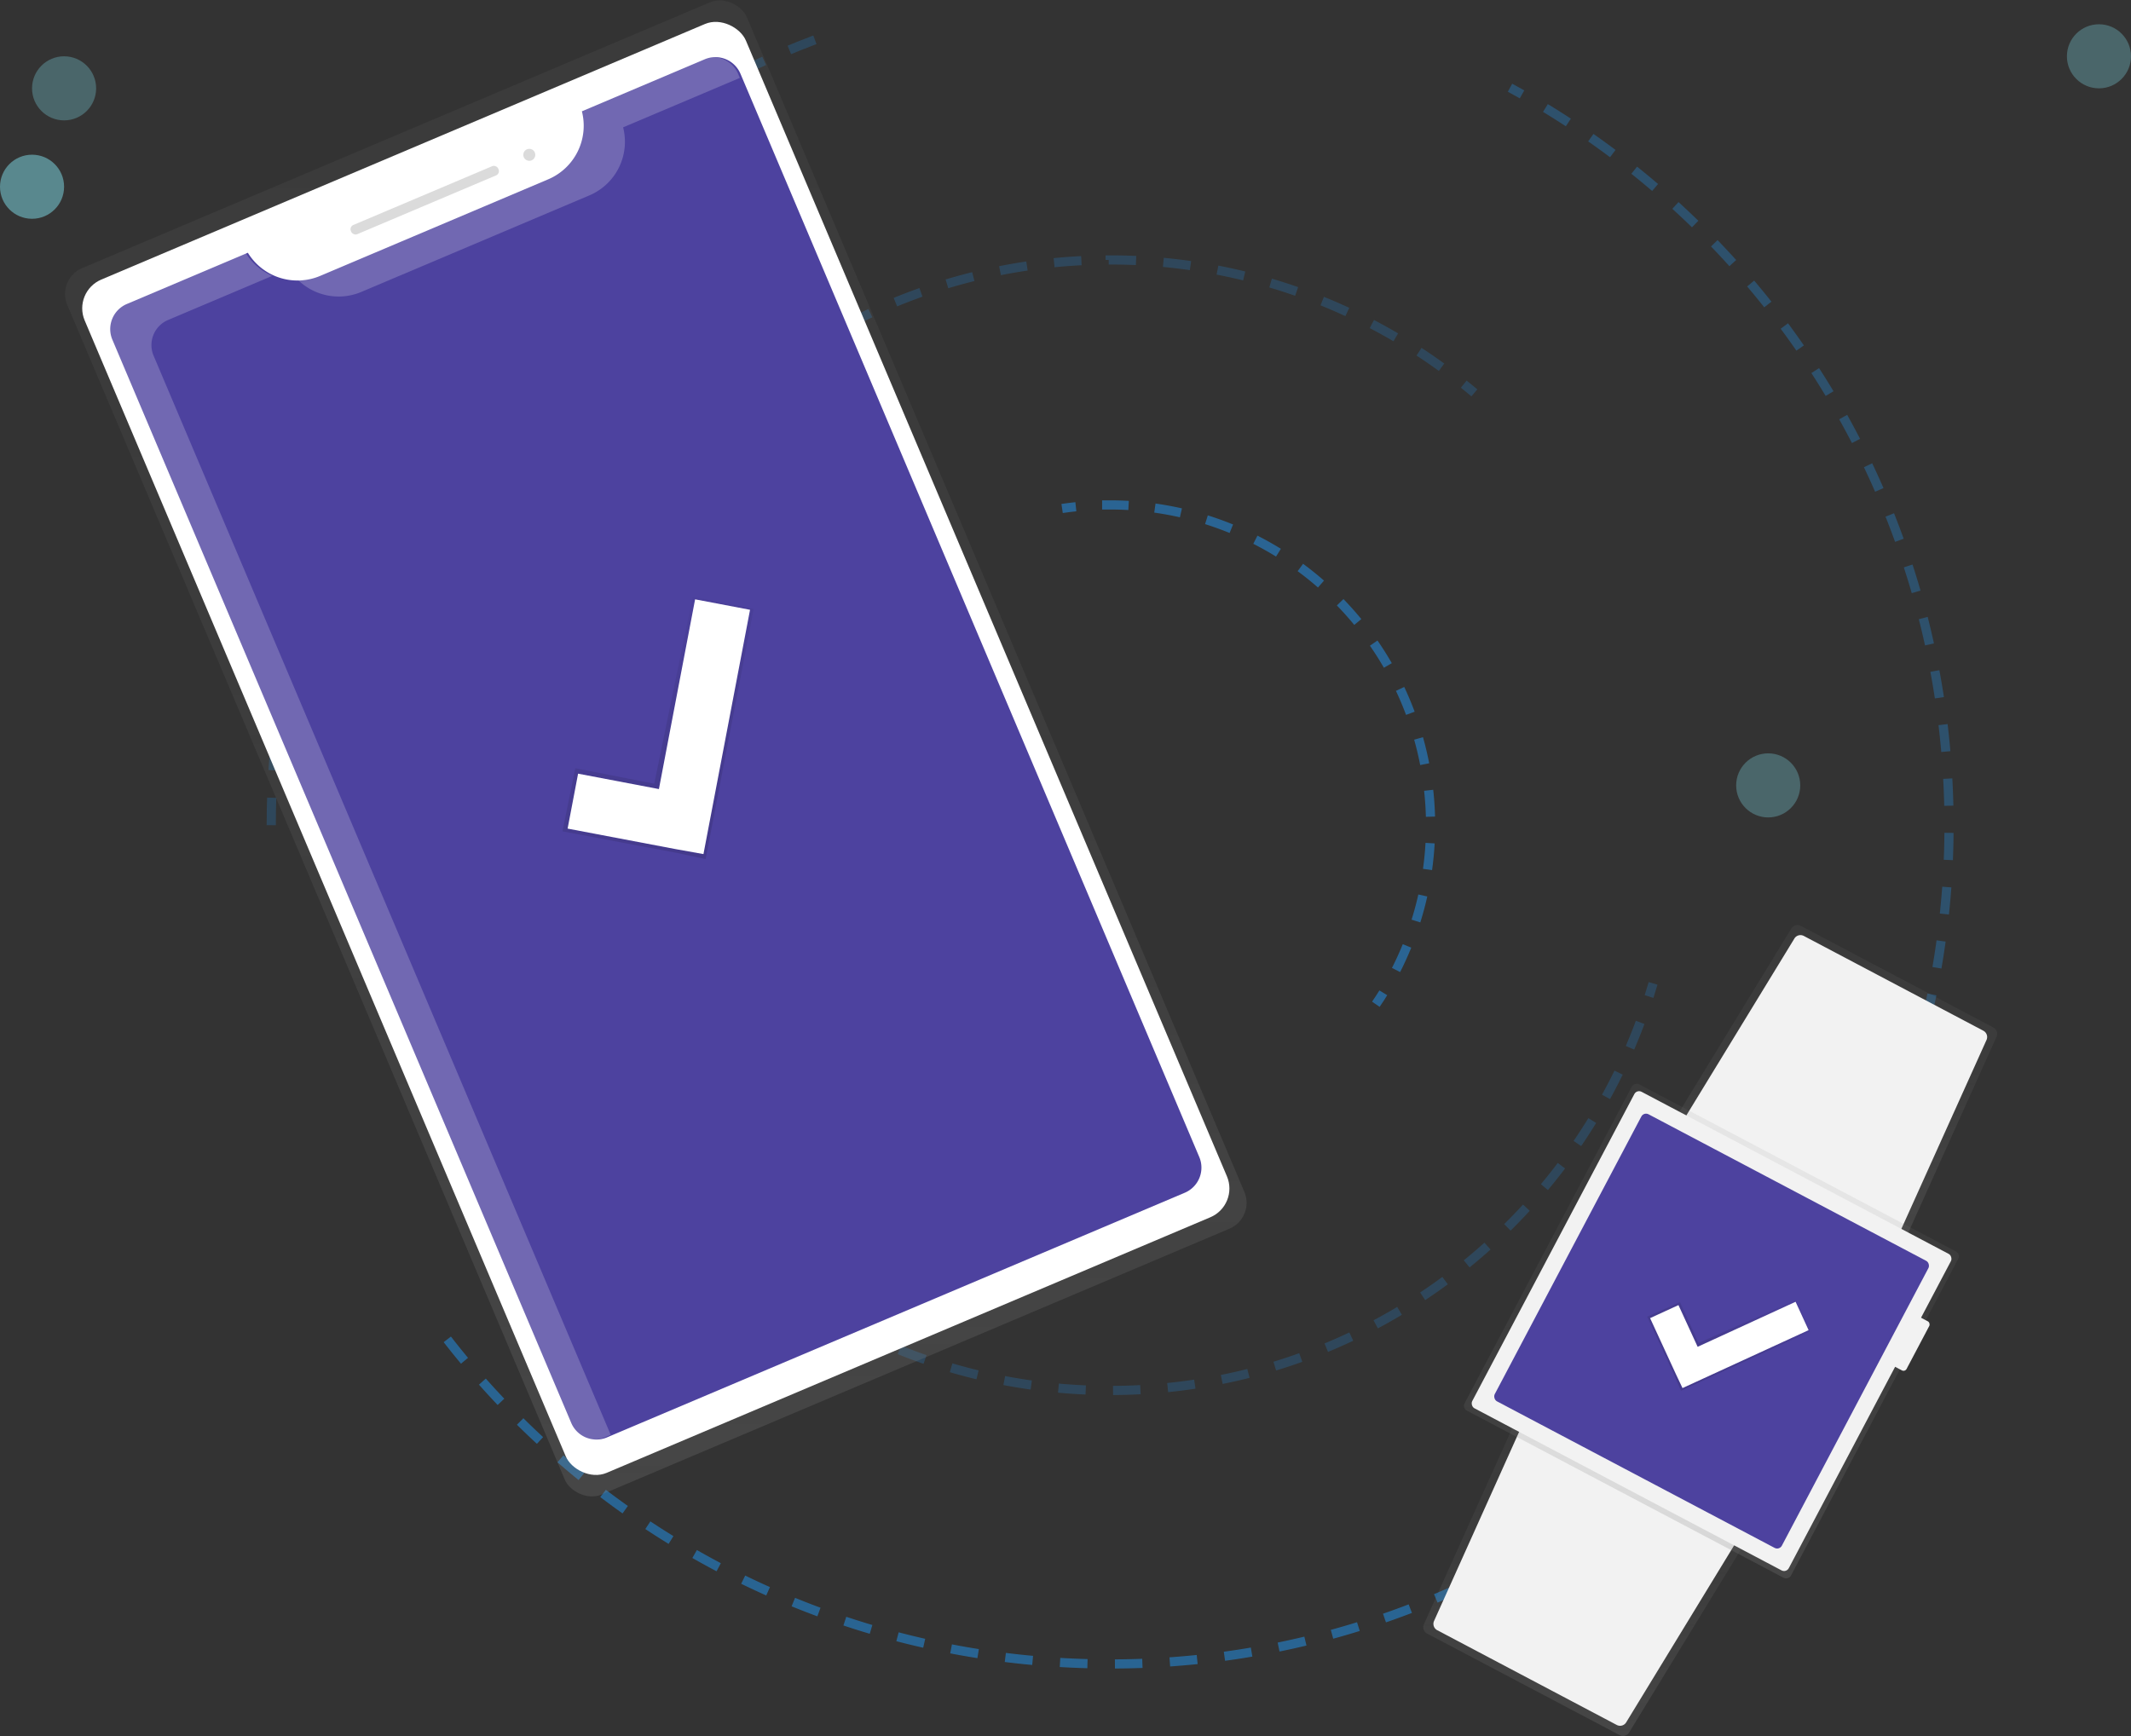 <svg xmlns:xlink="http://www.w3.org/1999/xlink" id="855033fa-f203-4bd6-a750-76a03b91c714" data-name="Layer 1"
     xmlns="http://www.w3.org/2000/svg" width="931" height="758.59" viewBox="0 0 931 758.59">
    <rect x="0" y="0" width="931" height="758.59" fill="#333333" stroke="none"/>
    <defs>
        <linearGradient id="36a1da1a-b5ed-4992-81c7-0d29a6333ac7" x1="1093.68" y1="551.39" x2="1027.95" y2="426.89"
                        gradientTransform="translate(226.08 -367.44) rotate(27.83)" gradientUnits="userSpaceOnUse">
            <stop offset="0" stop-color="gray" stop-opacity="0.25"/>
            <stop offset="0.54" stop-color="gray" stop-opacity="0.12"/>
            <stop offset="1" stop-color="gray" stop-opacity="0.1"/>
        </linearGradient>
        <linearGradient id="d287a4da-cdc2-42a1-98a9-ed232bbab7aa" x1="1097.68" y1="790.82" x2="1031.95" y2="666.32"
                        xlink:href="#36a1da1a-b5ed-4992-81c7-0d29a6333ac7"/>
        <linearGradient id="044d3984-15d8-4f7b-a10a-036e6011c716" x1="1113.9" y1="704.46" x2="1012.94" y2="513.25"
                        gradientTransform="translate(1491.06 -395.94) rotate(90)"
                        xlink:href="#36a1da1a-b5ed-4992-81c7-0d29a6333ac7"/>
        <linearGradient id="4dd7781c-4432-49c7-b285-1afbf72647b5" x1="1068.95" y1="637.04" x2="1068.95" y2="578.4"
                        gradientTransform="translate(93.1 -453.94) rotate(27.96)" gradientUnits="userSpaceOnUse">
            <stop offset="0" stop-opacity="0.12"/>
            <stop offset="0.55" stop-opacity="0.09"/>
            <stop offset="1" stop-opacity="0.02"/>
        </linearGradient>
        <linearGradient id="f39856b3-7cd5-4a0c-afbe-fd75d54c2ee5" x1="300.72" y1="713.57" x2="555.76" y2="111.34"
                        gradientTransform="translate(-7.22 0.36)" xlink:href="#36a1da1a-b5ed-4992-81c7-0d29a6333ac7"/>
        <linearGradient id="6d589827-8376-478c-a688-9c335b1e94db" x1="542.83" y1="594.95" x2="542.83" y2="489.85"
                        gradientTransform="translate(-435.63 82.11) rotate(-26.56)"
                        xlink:href="#4dd7781c-4432-49c7-b285-1afbf72647b5"/>
    </defs>
    <title>sync4</title>
    <g opacity="0.3">
        <path d="M794.2,124.14q2.64,1.43,5.25,2.91" transform="translate(-134.5 -85.81)" fill="none" stroke="#2196f3"
              stroke-miterlimit="10" stroke-width="4"/>
        <path d="M809.67,133C915.39,197.33,986,313.62,986,446.4a367.17,367.17,0,0,1-11.5,91.44"
              transform="translate(-134.5 -85.81)" fill="none" stroke="#2196f3" stroke-miterlimit="10" stroke-width="4"
              stroke-dasharray="11.85 11.85"/>
        <path d="M973,543.57q-.79,2.89-1.63,5.77" transform="translate(-134.5 -85.81)" fill="none" stroke="#2196f3"
              stroke-miterlimit="10" stroke-width="4"/>
    </g>
    <path d="M253,446.4C253,287.12,354.61,151.57,496.54,101" transform="translate(-134.5 -85.81)" fill="none"
          stroke="#2196f3" stroke-miterlimit="10" stroke-width="4" stroke-dasharray="12" opacity="0.21"/>
    <path d="M794.2,768.67A364.87,364.87,0,0,1,619.5,812.9c-119.53,0-225.7-57.22-292.6-145.77"
          transform="translate(-134.5 -85.81)" fill="none" stroke="#2196f3" stroke-miterlimit="10" stroke-width="4"
          stroke-dasharray="12" opacity="0.5"/>
    <g opacity="0.21">
        <path d="M856.7,515.52q-.84,2.88-1.75,5.74" transform="translate(-134.5 -85.81)" fill="none" stroke="#2196f3"
              stroke-miterlimit="10" stroke-width="4"/>
        <path d="M851.06,532.56c-35,93.93-125.45,160.84-231.56,160.84-136.41,0-247-110.59-247-247s110.59-247,247-247A245.92,245.92,0,0,1,769.28,250"
              transform="translate(-134.5 -85.81)" fill="none" stroke="#2196f3" stroke-miterlimit="10" stroke-width="4"
              stroke-dasharray="11.95 11.95"/>
        <path d="M774,253.66q2.34,1.88,4.63,3.81" transform="translate(-134.5 -85.81)" fill="none" stroke="#2196f3"
              stroke-miterlimit="10" stroke-width="4"/>
    </g>
    <g opacity="0.5">
        <path d="M598.52,308q3-.44,6-.76" transform="translate(-134.5 -85.81)" fill="none" stroke="#2196f3"
              stroke-miterlimit="10" stroke-width="4"/>
        <path d="M616,306.45q1.75,0,3.5,0A140,140,0,0,1,741.76,514.66" transform="translate(-134.5 -85.81)" fill="none"
              stroke="#2196f3" stroke-miterlimit="10" stroke-width="4" stroke-dasharray="11.56 11.56"/>
        <path d="M738.84,519.64q-1.57,2.56-3.25,5" transform="translate(-134.5 -85.81)" fill="none" stroke="#2196f3"
              stroke-miterlimit="10" stroke-width="4"/>
    </g>
    <path d="M965.33,630.8,864.55,577.59l52.57-86.09a3.12,3.12,0,0,1,4.12-1.13l84.14,44.43a3.12,3.12,0,0,1,1.39,4Z"
          transform="translate(-134.5 -85.81)" fill="url(#36a1da1a-b5ed-4992-81c7-0d29a6333ac7)"/>
    <path d="M963.66,626.17l-94.34-49.81,49.12-80.44a3.12,3.12,0,0,1,4.12-1.13L1001,536.21a3.12,3.12,0,0,1,1.39,4Z"
          transform="translate(-134.5 -85.81)" fill="#f2f2f2"/>
    <path d="M898.79,756.81,798,703.61l-41.44,92a3.12,3.12,0,0,0,1.39,4L842.11,844a3.12,3.12,0,0,0,4.12-1.13Z"
          transform="translate(-134.5 -85.81)" fill="url(#d287a4da-cdc2-42a1-98a9-ed232bbab7aa)"/>
    <path d="M894,758l-94.34-49.81L761,794.15a3.12,3.12,0,0,0,1.39,4l78.44,41.41a3.12,3.12,0,0,0,4.12-1.13Z"
          transform="translate(-134.5 -85.81)" fill="#f2f2f2"/>
    <rect x="801.59" y="586.87" width="161.24" height="161.24" rx="2.33" ry="2.33"
          transform="translate(-254.46 1050.18) rotate(-62.17)" fill="url(#044d3984-15d8-4f7b-a10a-036e6011c716)"/>
    <rect x="804.01" y="589.29" width="156.39" height="156.39" rx="2.33" ry="2.33"
          transform="translate(279.21 -420.49) rotate(27.83)" fill="#f2f2f2"/>
    <rect x="963.21" y="660.24" width="9.7" height="24.25" rx="1.5" ry="1.5"
          transform="translate(291.42 -460) rotate(27.83)" fill="#f2f2f2"/>
    <rect x="811.29" y="596.56" width="141.84" height="141.84" rx="2.33" ry="2.33"
          transform="translate(279.21 -420.49) rotate(27.83)" fill="#4d429f"/>
    <polygon
            points="790.82 581.84 784.64 567.99 742.07 586.83 733.98 568.97 719.63 575.34 731.53 601.11 731.53 601.11 734.38 607.7 790.82 581.84"
            fill="url(#4dd7781c-4432-49c7-b285-1afbf72647b5)"/>
    <polygon
            points="790.15 581.23 784.46 568.84 741.67 588.51 733.29 570.29 720.9 575.98 732.14 600.38 732.14 600.38 735.06 606.55 790.15 581.23"
            fill="#fff"/>
    <rect x="259.82" y="121.83" width="322.42" height="581.96" rx="12.25" ry="12.25"
          transform="translate(-262.15 111.06) rotate(-22.95)" fill="url(#f39856b3-7cd5-4a0c-afbe-fd75d54c2ee5)"/>
    <rect x="264.17" y="129.7" width="313.7" height="566.24" rx="13.64" ry="13.64"
          transform="translate(-262.15 111.06) rotate(-22.95)" fill="#fff"/>
    <path d="M388.72,134.45a25.43,25.43,0,0,1-14.65,29.69L274.3,206.4a25.43,25.43,0,0,1-31.52-10.14l-52.85,22.38a11.91,11.91,0,0,0-6.33,15.62L384.06,707.57a11.91,11.91,0,0,0,15.62,6.33L652.11,607a11.91,11.91,0,0,0,6.33-15.62L458,118.05a11.91,11.91,0,0,0-15.62-6.33Z"
          transform="translate(-134.5 -85.81)" fill="#4d429f"/>
    <rect x="285.1" y="171.08" width="69.91" height="4.37" rx="2" ry="2"
          transform="translate(-176.73 52.72) rotate(-22.95)" fill="#dbdbdb"/>
    <circle cx="365.74" cy="153.44" r="2.62" transform="translate(-165.38 68.97) rotate(-22.95)" fill="#dbdbdb"/>
    <polygon
            points="329.26 266.13 302.62 260.73 285.83 342.46 251.34 335.69 245.73 363.26 295.72 372.7 295.72 372.7 308.29 375.39 329.26 266.13"
            fill="url(#6d589827-8376-478c-a688-9c335b1e94db)"/>
    <polygon
            points="327.68 266.46 303.68 261.89 287.87 344.8 252.56 338.07 247.98 362.07 295.27 371.05 295.27 371.05 307.33 373.21 327.68 266.46"
            fill="#fff"/>
    <circle cx="917" cy="24.6" r="14" fill="#80deea" opacity="0.3"/>
    <circle cx="772.5" cy="343.19" r="14" fill="#80deea" opacity="0.3"/>
    <circle cx="14" cy="81.6" r="14" fill="#80deea" opacity="0.5"/>
    <circle cx="28" cy="38.6" r="14" fill="#80deea" opacity="0.3"/>
    <g opacity="0.2">
        <path d="M292.3,213.4l99.78-42.25a25.43,25.43,0,0,0,14.65-29.69l51-21.61-.76-1.79a11.91,11.91,0,0,0-15.62-6.33l-53.65,22.72a25.43,25.43,0,0,1-14.65,29.69L273.3,206.4a25.08,25.08,0,0,1-8.41,1.94A25.42,25.42,0,0,0,292.3,213.4Z"
              transform="translate(-134.5 -85.81)" fill="#fff"/>
        <path d="M201.61,241.25a11.91,11.91,0,0,1,6.33-15.62l45.55-19.29a25.32,25.32,0,0,1-11.71-10.09l-52.85,22.38a11.91,11.91,0,0,0-6.33,15.62L383.06,707.57a11.91,11.91,0,0,0,15.62,6.33l2.63-1.11Z"
              transform="translate(-134.5 -85.81)" fill="#fff"/>
    </g>
</svg>